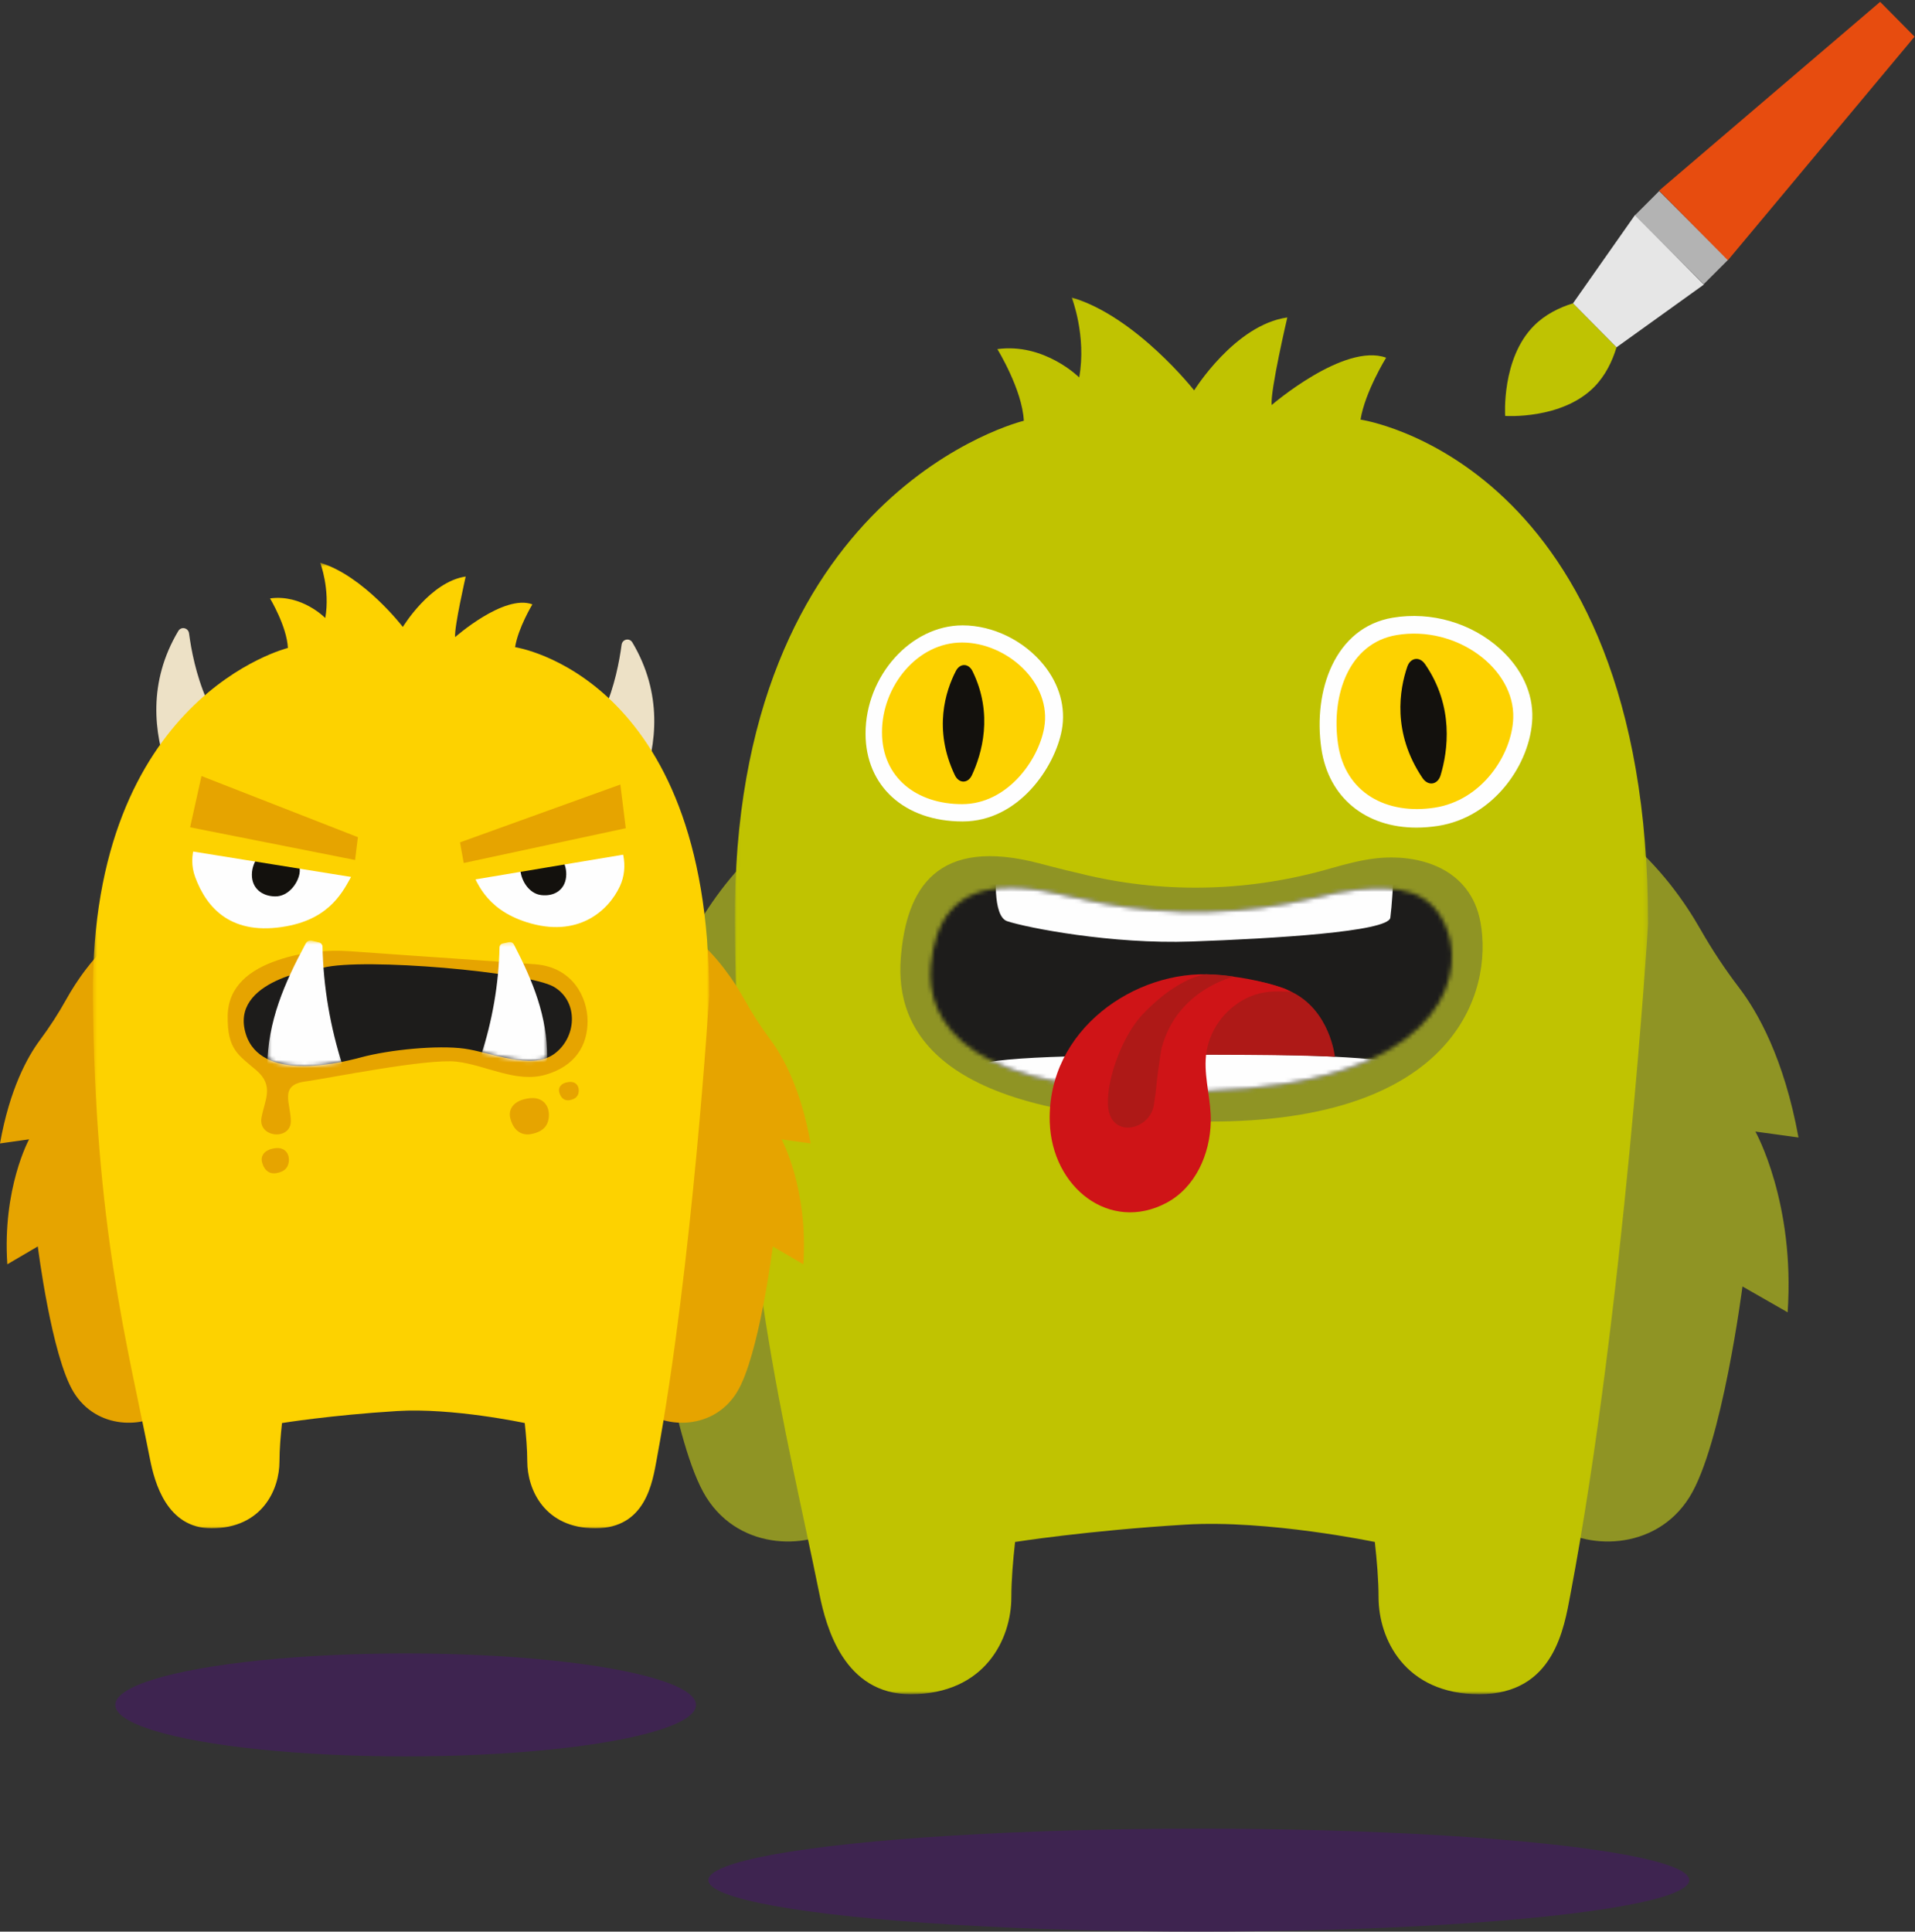 <?xml version="1.0" encoding="UTF-8" standalone="no"?>
<svg width="465px" height="469px" viewBox="0 0 465 469" version="1.1" xmlns="http://www.w3.org/2000/svg" xmlns:xlink="http://www.w3.org/1999/xlink">
    <rect x="0" y="0" width="465" height="469" fill="#333333" stroke="none"/>
    <!-- Generator: Sketch 42 (36781) - http://www.bohemiancoding.com/sketch -->
    <title>Group 4</title>
    <desc>Created with Sketch.</desc>
    <defs>
        <polygon id="path-1" points="0.017 339.206 221.788 339.206 221.788 0.073 0.017 0.073 0.017 339.206"></polygon>
        <path d="M0.487,19.481 C-0.668,32.588 8.313,51.753 67.382,49.864 C122.829,48.09 130.169,23.335 126.058,11.255 C122.387,0.47 113.409,0.03 103.94,0.961 C100.883,1.261 97.63,1.968 94.104,2.83 C76.805,7.06 58.827,7.516 41.361,4.087 C38.125,3.453 34.637,2.719 30.92,1.873 C26.702,0.913 23.037,0.47 19.859,0.47 C6.053,0.469 1.426,8.827 0.487,19.481 L0.487,19.481 Z" id="path-3"></path>
        <polygon id="path-5" points="0.463 234.966 150.105 234.966 150.105 0.525 0.463 0.525 0.463 234.966"></polygon>
        <path d="M4.303,0.543 C2.992,2.045 1.646,3.709 0.391,5.472 L0.391,29.273 C5.6,31.865 13.258,31.06 18.807,29.935 L18.807,0.543 L4.303,0.543 L4.303,0.543 Z" id="path-7"></path>
        <path d="M0.239,26.945 C5.577,28.223 11.922,30.157 16.412,28.377 L16.412,3.137 C15.855,2.479 15.257,1.947 14.623,1.574 C13.969,1.188 12.941,0.751 11.614,0.282 L0.239,0.282 L0.239,26.945 L0.239,26.945 Z" id="path-9"></path>
    </defs>
    <g id="Pages" stroke="none" stroke-width="1" fill="none" fill-rule="evenodd">
        <g id="Start-Page" transform="translate(-208, -288)">
            <g id="Section-01" transform="translate(-896, 65)">
                <g id="Group-2" transform="translate(0, 223)">
                    <g id="Group-4" transform="translate(1104, 0)">
                        <g id="Monsters" transform="translate(0, 72)">
                            <ellipse id="Oval-1" fill="#431F5D" opacity="0.701" cx="291.089" cy="384.5" rx="119.089" ry="12.5"></ellipse>
                            <g id="Green-Monster" transform="translate(145, 0)">
                                <g id="Group-23" transform="translate(0, 0.15)">
                                    <path d="M78.42,118.031 L71.945,205.59 C71.945,205.59 59.616,190.825 53.014,207.777 C46.412,224.73 70.873,289.115 60.128,297.739 C52.146,304.145 34.85,304.723 26.485,291.372 C18.538,278.689 13.604,240.206 13.604,240.206 L2.637,246.481 C0.804,219.754 10.469,202.596 10.469,202.596 L8.85008446e-05,204.034 C3.503,184.876 9.881,173.625 14.391,167.712 C17.842,163.188 20.994,158.439 23.82,153.479 C31.165,140.589 48.317,118.031 78.42,118.031" id="Fill-1" fill="#8F9424"></path>
                                    <g id="Group-5" transform="translate(213.287, 117.458)" fill="#8F9424">
                                        <path d="M0.005,0.573 L6.479,88.132 C6.479,88.132 18.808,73.367 25.41,90.319 C32.013,107.272 7.551,171.657 18.297,180.281 C26.279,186.687 43.574,187.265 51.939,173.914 C59.886,161.231 64.82,122.748 64.82,122.748 L75.788,129.023 C77.621,102.295 67.955,85.138 67.955,85.138 L78.424,86.576 C74.921,67.418 68.543,56.166 64.033,50.254 C60.582,45.73 57.43,40.981 54.604,36.021 C47.26,23.13 30.107,0.573 0.005,0.573" id="Fill-3"></path>
                                    </g>
                                    <g id="Group-8" transform="translate(33.414, 0)">
                                        <mask id="mask-2" fill="white">
                                            <use xlink:href="#path-1"></use>
                                        </mask>
                                        <g id="Clip-7"></g>
                                        <path d="M202.924,314.924 C201.378,323.083 198.985,339.206 180.808,339.206 C162.632,339.206 156.33,325.673 156.33,315.693 C156.33,311.542 155.91,306.6 155.42,302.241 C155.42,302.241 129.439,296.812 109.473,298.026 C85.444,299.486 68.068,302.241 68.068,302.241 C67.578,306.6 67.159,311.542 67.159,315.693 C67.159,325.673 60.857,339.206 42.679,339.206 C26.602,339.206 22.207,323.063 20.564,314.924 C12.458,274.757 0.631,232.558 0.024,152.205 C-0.772,47.011 70.188,30.014 70.188,30.014 C69.824,22.448 63.765,12.616 63.765,12.616 C75.204,11.058 83.639,19.494 83.639,19.494 C85.457,9.379 81.822,0.073 81.822,0.073 C97.438,4.689 111.553,22.637 111.553,22.637 C111.553,22.637 121.416,6.723 134.173,4.928 C134.173,4.928 129.986,22.78 130.37,26.199 C130.37,26.199 147.987,10.997 158.167,14.7 C158.167,14.7 153.022,23.023 151.951,29.733 C151.951,29.733 221.788,39.725 221.788,152.205 C221.788,152.205 215.898,246.469 202.924,314.924" id="Fill-6" fill="#C0C301" mask="url(#mask-2)"></path>
                                        <path d="M-175.484,-127.15 C-198.555,-127.15 -217.256,-108.449 -217.256,-85.379 L-217.256,-85.379 C-217.256,-85.338 -217.254,-85.299 -217.254,-85.259 L-217.254,-85.259 C-232.471,-83.943 -244.414,-71.181 -244.414,-55.624 L-244.414,-55.624 C-244.414,-39.191 -231.091,-25.869 -214.658,-25.869 L-214.658,-25.869 C-208.789,-25.869 -203.322,-27.575 -198.711,-30.509 L-198.711,-30.509 C-193.867,-20.644 -183.724,-13.852 -171.992,-13.852 L-171.992,-13.852 C-167.625,-13.852 -163.482,-14.801 -159.746,-16.491 L-159.746,-16.491 C-154.67,-7.342 -144.918,-1.147 -133.713,-1.147 L-133.713,-1.147 C-119.237,-1.147 -107.179,-11.488 -104.514,-25.184 L-104.514,-25.184 C-102.828,-24.888 -101.095,-24.724 -99.326,-24.724 L-99.326,-24.724 C-82.893,-24.724 -69.57,-38.046 -69.57,-54.479 L-69.57,-54.479 C-69.57,-69.145 -80.184,-81.323 -94.146,-83.775 L-94.146,-83.775 C-96.859,-97.414 -108.89,-107.695 -123.326,-107.695 L-123.326,-107.695 C-128.664,-107.695 -133.67,-106.281 -138.002,-103.819 L-138.002,-103.819 C-144.815,-117.639 -159.037,-127.15 -175.484,-127.15 L-175.484,-127.15 Z" id="Page-1" mask="url(#mask-2)"></path>
                                    </g>
                                    <path d="M219.257,85.415 C212.297,79.105 202.554,76.266 193.208,77.826 C179.108,80.173 173.804,95.593 175.852,109.611 C177.594,121.523 186.613,128.795 198.944,128.795 C200.621,128.795 202.362,128.661 204.152,128.384 C217.813,126.279 226.687,113.191 227.074,102.273 C227.29,96.167 224.513,90.18 219.257,85.415" id="Fill-9" fill="#FEFEFE"></path>
                                    <path d="M108.44,89.303 C103.647,83.374 96.097,79.689 88.735,79.689 C76.183,79.689 65.172,91.964 65.172,105.957 C65.172,118.724 74.643,127.301 88.736,127.301 C102.405,127.301 111.196,114.033 112.834,105.066 C113.826,99.634 112.265,94.036 108.44,89.303" id="Fill-11" fill="#FEFEFE"></path>
                                    <path d="M108.536,104.63 C107.077,112.616 99.479,123.099 88.606,123.099 C77.734,123.099 69.163,116.793 69.163,105.628 C69.163,94.463 77.732,83.853 88.605,83.853 C99.478,83.853 110.54,93.656 108.536,104.63" id="Fill-13" fill="#FDD200"></path>
                                    <path d="M87.102,90.773 C84.646,95.537 81.535,104.918 86.859,116.068 C87.846,118.134 90.032,118.142 91.001,116.06 C93.368,110.973 96.289,101.287 91.143,90.812 C90.179,88.849 88.097,88.841 87.102,90.773" id="Fill-15" fill="#13110D"></path>
                                    <path d="M222.442,102.227 C222.131,110.983 214.955,122.167 203.36,123.954 C191.766,125.741 181.643,120.426 179.902,108.518 C178.162,96.612 182.563,83.969 194.137,82.042 C208.683,79.619 222.868,90.195 222.442,102.227" id="Fill-17" fill="#FDD200"></path>
                                    <path d="M196.717,89.729 C194.841,95.213 192.985,105.728 200.401,116.743 C201.776,118.784 204.108,118.434 204.817,116.054 C206.549,110.241 208.153,99.431 201.033,89.105 C199.699,87.171 197.478,87.505 196.717,89.729" id="Fill-19" fill="#13110D"></path>
                                    <path d="M178.003,138.725 C158.733,144.268 138.712,144.883 119.263,140.426 C115.661,139.601 111.776,138.647 107.638,137.546 C82.541,130.873 75.026,143.457 73.726,160.571 C72.425,177.685 82.277,199.895 148.194,200.166 C208.675,200.413 217.525,168.451 214.498,151.818 C212.093,138.599 199.506,135.048 188.959,136.274 C185.554,136.669 181.931,137.595 178.003,138.725" id="Fill-21" fill="#8F9424"></path>
                                </g>
                                <g id="Group-28" transform="translate(80.536, 143.055)">
                                    <mask id="mask-4" fill="white">
                                        <use xlink:href="#path-3"></use>
                                    </mask>
                                    <g id="Clip-25"></g>
                                    <polygon id="Fill-24" fill="#1D1C1B" mask="url(#mask-4)" points="-14.346 57.86 140.383 57.86 140.383 -12.875 -14.346 -12.875"></polygon>
                                    <path d="M16.407,-3.973 C16.407,-3.973 15.301,7.387 19.04,8.619 C23.871,10.211 44.361,14.239 63.781,13.548 C83.668,12.84 111.619,11.174 112.062,7.766 C112.847,1.722 113.094,-10.349 113.094,-10.349 L17.798,-8.867 L16.407,-3.973 Z" id="Fill-26" fill="#FEFEFE" mask="url(#mask-4)"></path>
                                    <path d="M112.709,55.851 C112.709,55.851 121.037,44.971 117.298,43.739 C112.468,42.147 97.124,40.719 63.781,41.012 C33.472,41.28 10.433,41.467 9.991,44.875 C9.207,50.918 17.346,59.517 17.346,59.517 L111.319,60.744 L112.709,55.851 Z" id="Fill-27" fill="#FEFEFE" mask="url(#mask-4)"></path>
                                </g>
                                <g id="Group-35" transform="translate(109.741, 163.957)">
                                    <path d="M34.171,20.138 C34.171,20.138 59.109,20.071 69.402,20.621 C69.402,20.621 68.252,9.339 58.788,4.815 C53.067,2.081 45.989,1.652 45.989,1.652 L34.171,20.138 Z" id="Fill-29" fill="#AE1917"></path>
                                    <path d="M56.929,3.983 C51.322,2.068 45.454,1.059 39.818,0.677 C21.203,-0.604 -0.58,13.908 0.164,36.53 C0.679,52.37 14.734,63.41 28.515,56.091 C35.48,52.376 39.1,44.349 39.26,36.356 C39.36,31.308 37.786,26.354 38.021,21.363 C38.294,15.271 41.797,10.036 46.676,7.084 C46.864,6.972 47.061,6.857 47.267,6.743 C49.789,5.351 52.626,4.724 55.472,4.766 L58.788,4.815 L57.989,4.461 L57.396,4.174 L56.929,3.983 Z" id="Fill-31" fill="#CF1417"></path>
                                    <path d="M44.86,1.187 C44.86,1.187 31.177,4.245 27.36,18.369 C27.154,19.126 26.655,22.799 26.537,23.575 C26.168,25.972 26.05,28.604 25.43,32.371 C24.446,38.362 15.559,40.407 14.416,33.401 C13.509,27.842 17.182,16.247 22.658,10.397 C28.134,4.547 34.052,1.139 38.145,0.599 C38.145,0.599 42.337,0.667 44.86,1.187" id="Fill-33" fill="#AE1917"></path>
                                </g>
                            </g>
                            <ellipse id="Oval-1" fill="#431F5D" opacity="0.701" cx="98.5" cy="341.959" rx="70.5" ry="12.5"></ellipse>
                            <g id="Yellow-Monster" transform="translate(0, 64)">
                                <g id="Page-1">
                                    <g id="Group-33" transform="translate(0, 0.104)">
                                        <path d="M147.5,69.448 C147.5,69.448 168.389,44.797 153.546,19.879 C152.842,18.696 151.112,19.077 150.93,20.46 C149.904,28.252 146.266,45.321 133.826,50.774 C117.516,57.924 147.5,69.448 147.5,69.448" id="Fill-1" fill="#EDE1C6"></path>
                                        <path d="M49.334,66.679 C49.334,66.679 28.446,42.027 43.289,17.109 C43.993,15.927 45.722,16.307 45.904,17.69 C46.93,25.482 50.568,42.551 63.008,48.005 C79.319,55.154 49.334,66.679 49.334,66.679" id="Fill-3" fill="#EDE1C6"></path>
                                        <path d="M52.914,82.069 L48.545,142.598 C48.545,142.598 40.226,132.391 35.772,144.11 C31.317,155.829 47.822,200.338 40.572,206.3 C35.186,210.728 23.515,211.128 17.871,201.898 C12.509,193.131 9.18,166.528 9.18,166.528 L1.779,170.866 C0.542,152.389 7.064,140.528 7.064,140.528 L5.97166058e-05,141.522 C2.364,128.278 6.667,120.5 9.711,116.413 C12.039,113.285 14.166,110.003 16.073,106.574 C21.029,97.663 32.602,82.069 52.914,82.069" id="Fill-5" fill="#E6A400"></path>
                                        <g id="Group-9" transform="translate(143.917, 81.673)" fill="#E6A400">
                                            <path d="M0.003,0.396 L4.372,60.925 C4.372,60.925 12.691,50.718 17.146,62.437 C21.601,74.157 5.095,118.666 12.346,124.627 C17.732,129.056 29.402,129.455 35.047,120.226 C40.408,111.458 43.738,84.855 43.738,84.855 L51.138,89.193 C52.375,70.716 45.853,58.855 45.853,58.855 L52.917,59.849 C50.554,46.606 46.25,38.827 43.207,34.74 C40.878,31.613 38.751,28.33 36.845,24.901 C31.889,15.99 20.315,0.396 0.003,0.396" id="Fill-7"></path>
                                        </g>
                                        <g id="Group-12" transform="translate(22.095, 0)">
                                            <mask id="mask-6" fill="white">
                                                <use xlink:href="#path-5"></use>
                                            </mask>
                                            <g id="Clip-11"></g>
                                            <path d="M137.376,218.18 C136.333,223.82 134.718,234.966 122.453,234.966 C110.188,234.966 105.936,225.611 105.936,218.711 C105.936,215.842 105.653,212.425 105.322,209.412 C105.322,209.412 87.792,205.659 74.319,206.498 C58.105,207.508 46.381,209.412 46.381,209.412 C46.05,212.425 45.767,215.842 45.767,218.711 C45.767,225.611 41.515,234.966 29.25,234.966 C18.402,234.966 15.435,223.806 14.327,218.18 C8.858,190.412 0.877,161.241 0.467,105.693 C-0.069,32.973 47.811,21.223 47.811,21.223 C47.565,15.993 43.477,9.196 43.477,9.196 C51.196,8.119 56.888,13.95 56.888,13.95 C58.114,6.958 55.661,0.525 55.661,0.525 C66.198,3.716 75.722,16.123 75.722,16.123 C75.722,16.123 82.378,5.122 90.986,3.881 C90.986,3.881 88.16,16.222 88.419,18.586 C88.419,18.586 100.307,8.077 107.176,10.636 C107.176,10.636 103.704,16.39 102.981,21.029 C102.981,21.029 150.105,27.936 150.105,105.693 C150.105,105.693 146.13,170.857 137.376,218.18" id="Fill-10" fill="#FDD200" mask="url(#mask-6)"></path>
                                        </g>
                                        <path d="M85.521,76.31 C83.439,80.039 80.388,86.815 69.587,88.787 C56.372,91.199 50.229,84.582 47.386,76.826 C43.599,66.491 55.926,55.327 66.454,55.459 C76.982,55.589 90.853,66.758 85.521,76.31" id="Fill-13" fill="#FEFEFE"></path>
                                        <path d="M72.715,76.069 C72.26,78.463 69.996,81.585 66.807,81.546 C63.618,81.506 61.125,79.58 61.163,76.225 C61.201,72.87 63.75,69.713 66.939,69.753 C70.128,69.792 73.339,72.778 72.715,76.069" id="Fill-15" fill="#13110D"></path>
                                        <path d="M44.511,70.269 C46.622,57.809 57.963,47.718 69.807,49.939 C81.65,52.16 91.846,65.361 87.589,77.198" id="Fill-17" fill="#FDD200"></path>
                                        <path d="M113.928,73.807 C115.508,77.652 117.673,84.546 127.831,87.792 C140.259,91.765 147.717,85.105 150.521,79.074 C155,69.438 144.743,57.345 134.61,56.153 C124.478,54.962 109.883,63.96 113.928,73.807" id="Fill-19" fill="#FEFEFE"></path>
                                        <path d="M126.378,75.225 C126.544,77.583 128.367,80.867 131.436,81.228 C134.506,81.589 137.119,80.05 137.462,76.82 C137.805,73.591 135.712,70.238 132.643,69.877 C129.573,69.516 126.149,71.984 126.378,75.225" id="Fill-21" fill="#13110D"></path>
                                        <path d="M154.704,70.845 C153.257,58.684 142.771,48.325 131.211,49.847 C119.651,51.369 109.237,66.185 112.789,77.858" id="Fill-23" fill="#FDD200"></path>
                                        <polygon id="Fill-25" fill="#E6A400" points="111.697 68.424 112.605 73.433 151.951 64.989 150.632 54.383"></polygon>
                                        <polygon id="Fill-27" fill="#E6A400" points="86.906 67.164 86.218 72.703 46.165 64.77 48.926 52.32"></polygon>
                                        <path d="M85.011,94.86 C79.082,94.441 73.113,95.11 67.457,97.025 C60.837,99.267 55.405,103.234 55.29,110.517 C55.161,118.754 57.869,120 62.248,123.77 C66.627,127.539 64.306,130.915 63.501,135.219 C62.576,140.165 70.593,140.873 70.617,136.135 C70.639,131.926 67.681,127.366 74.02,126.502 C79.604,125.741 103.738,120.828 110.904,121.675 C118.07,122.523 125.357,126.921 132.523,124.827 C139.689,122.733 142.675,117.719 142.675,111.849 C142.675,105.979 138.982,98.697 129.936,98.021 C120.889,97.346 100.078,95.927 100.078,95.927 L85.011,94.86 Z" id="Fill-29" fill="#E6A400"></path>
                                        <path d="M78.426,98.866 C78.426,98.866 56.723,101.308 59.41,113.873 C62.098,126.438 80.677,122.512 87.66,120.627 C94.643,118.742 106.288,117.631 112.707,118.501 C119.127,119.37 128.98,123.768 134.504,119.842 C140.028,115.915 140.625,107.12 134.504,103.507 C128.383,99.895 88.252,96.356 78.426,98.866" id="Fill-31" fill="#1D1C1B"></path>
                                    </g>
                                    <g id="Group-40" transform="translate(64.494, 91.828)">
                                        <g id="Group-36">
                                            <mask id="mask-8" fill="white">
                                                <use xlink:href="#path-7"></use>
                                            </mask>
                                            <g id="Clip-35"></g>
                                            <path d="M17.795,33.326 C18.627,32.885 19.003,31.867 18.706,30.94 C15.708,21.589 14.011,11.822 13.819,2.032 C13.809,1.546 13.478,1.124 13.013,1.012 L11.21,0.579 C10.636,0.442 10.045,0.706 9.762,1.228 C4.521,10.919 0.538,20.156 0.392,31.109 C0.383,31.768 0.693,32.391 1.213,32.76 C2.432,33.624 5.079,34.949 9.986,35.122 C13.228,35.237 15.862,34.352 17.795,33.326" id="Fill-34" fill="#FEFEFE" mask="url(#mask-8)"></path>
                                        </g>
                                        <g id="Group-39" transform="translate(51.953, 0.628)">
                                            <mask id="mask-10" fill="white">
                                                <use xlink:href="#path-9"></use>
                                            </mask>
                                            <g id="Clip-38"></g>
                                            <path d="M16.411,28.381 C16.46,18.335 12.986,9.848 8.368,0.915 C8.125,0.444 7.613,0.197 7.115,0.308 L5.553,0.659 C5.149,0.749 4.861,1.118 4.852,1.552 C4.656,10.54 3.083,19.479 0.312,27.982 C0.075,28.707 0.426,29.5 1.114,29.755 C2.976,30.444 5.969,31.303 9.315,31.303 C12.564,31.303 14.634,30.349 15.8,29.55 C16.177,29.292 16.409,28.854 16.411,28.381" id="Fill-37" fill="#FEFEFE" mask="url(#mask-10)"></path>
                                        </g>
                                    </g>
                                    <g id="Group-47" transform="translate(63.3, 126.382)" fill="#E6A400">
                                        <path d="M3.559,16.395 C0.729,16.746 -0.038,18.379 0.329,19.793 C0.899,21.991 2.314,22.727 3.812,22.458 C6.028,22.058 6.851,20.859 6.851,19.194 C6.851,17.528 5.711,16.129 3.559,16.395" id="Fill-41"></path>
                                        <path d="M65.255,4.269 C61.189,4.772 60.088,7.119 60.615,9.15 C61.434,12.309 63.466,13.367 65.619,12.979 C68.803,12.405 69.986,10.682 69.986,8.289 C69.986,5.896 68.348,3.886 65.255,4.269" id="Fill-43"></path>
                                        <path d="M74.839,0.326 C72.779,0.581 72.222,1.77 72.489,2.799 C72.903,4.4 73.933,4.936 75.024,4.739 C76.636,4.448 77.236,3.575 77.236,2.363 C77.236,1.151 76.406,0.132 74.839,0.326" id="Fill-45"></path>
                                    </g>
                                </g>
                            </g>
                        </g>
                        <g id="Brush" transform="translate(365, 0)">
                            <path d="M16.962,73.643 C13.625,74.671 10.168,76.364 7.421,79.143 C-0.459,87.112 0.484,100.988 0.484,100.988 C0.484,100.988 14.204,101.942 22.084,93.972 C24.831,91.194 26.505,87.698 27.522,84.322 L16.962,73.643 L16.962,73.643 Z" id="Shape" fill="#BFC302"></path>
                            <polygon id="Shape" fill="#E6E6E6" points="32.017 52.194 16.96 73.641 16.962 73.643 27.522 84.322 27.524 84.325 48.73 69.096"></polygon>
                            <rect id="Rectangle-path" fill="#B3B3B3" transform="translate(43.29, 57.696) rotate(225) translate(-43.29, -57.696) " x="31.473" y="53.525" width="23.635" height="8.344"></rect>
                            <polygon id="Shape" fill="#E74C0F" points="99.893 8.901 91.537 0.45 37.851 46.294 54.564 63.197"></polygon>
                        </g>
                    </g>
                </g>
            </g>
        </g>
    </g>
</svg>
